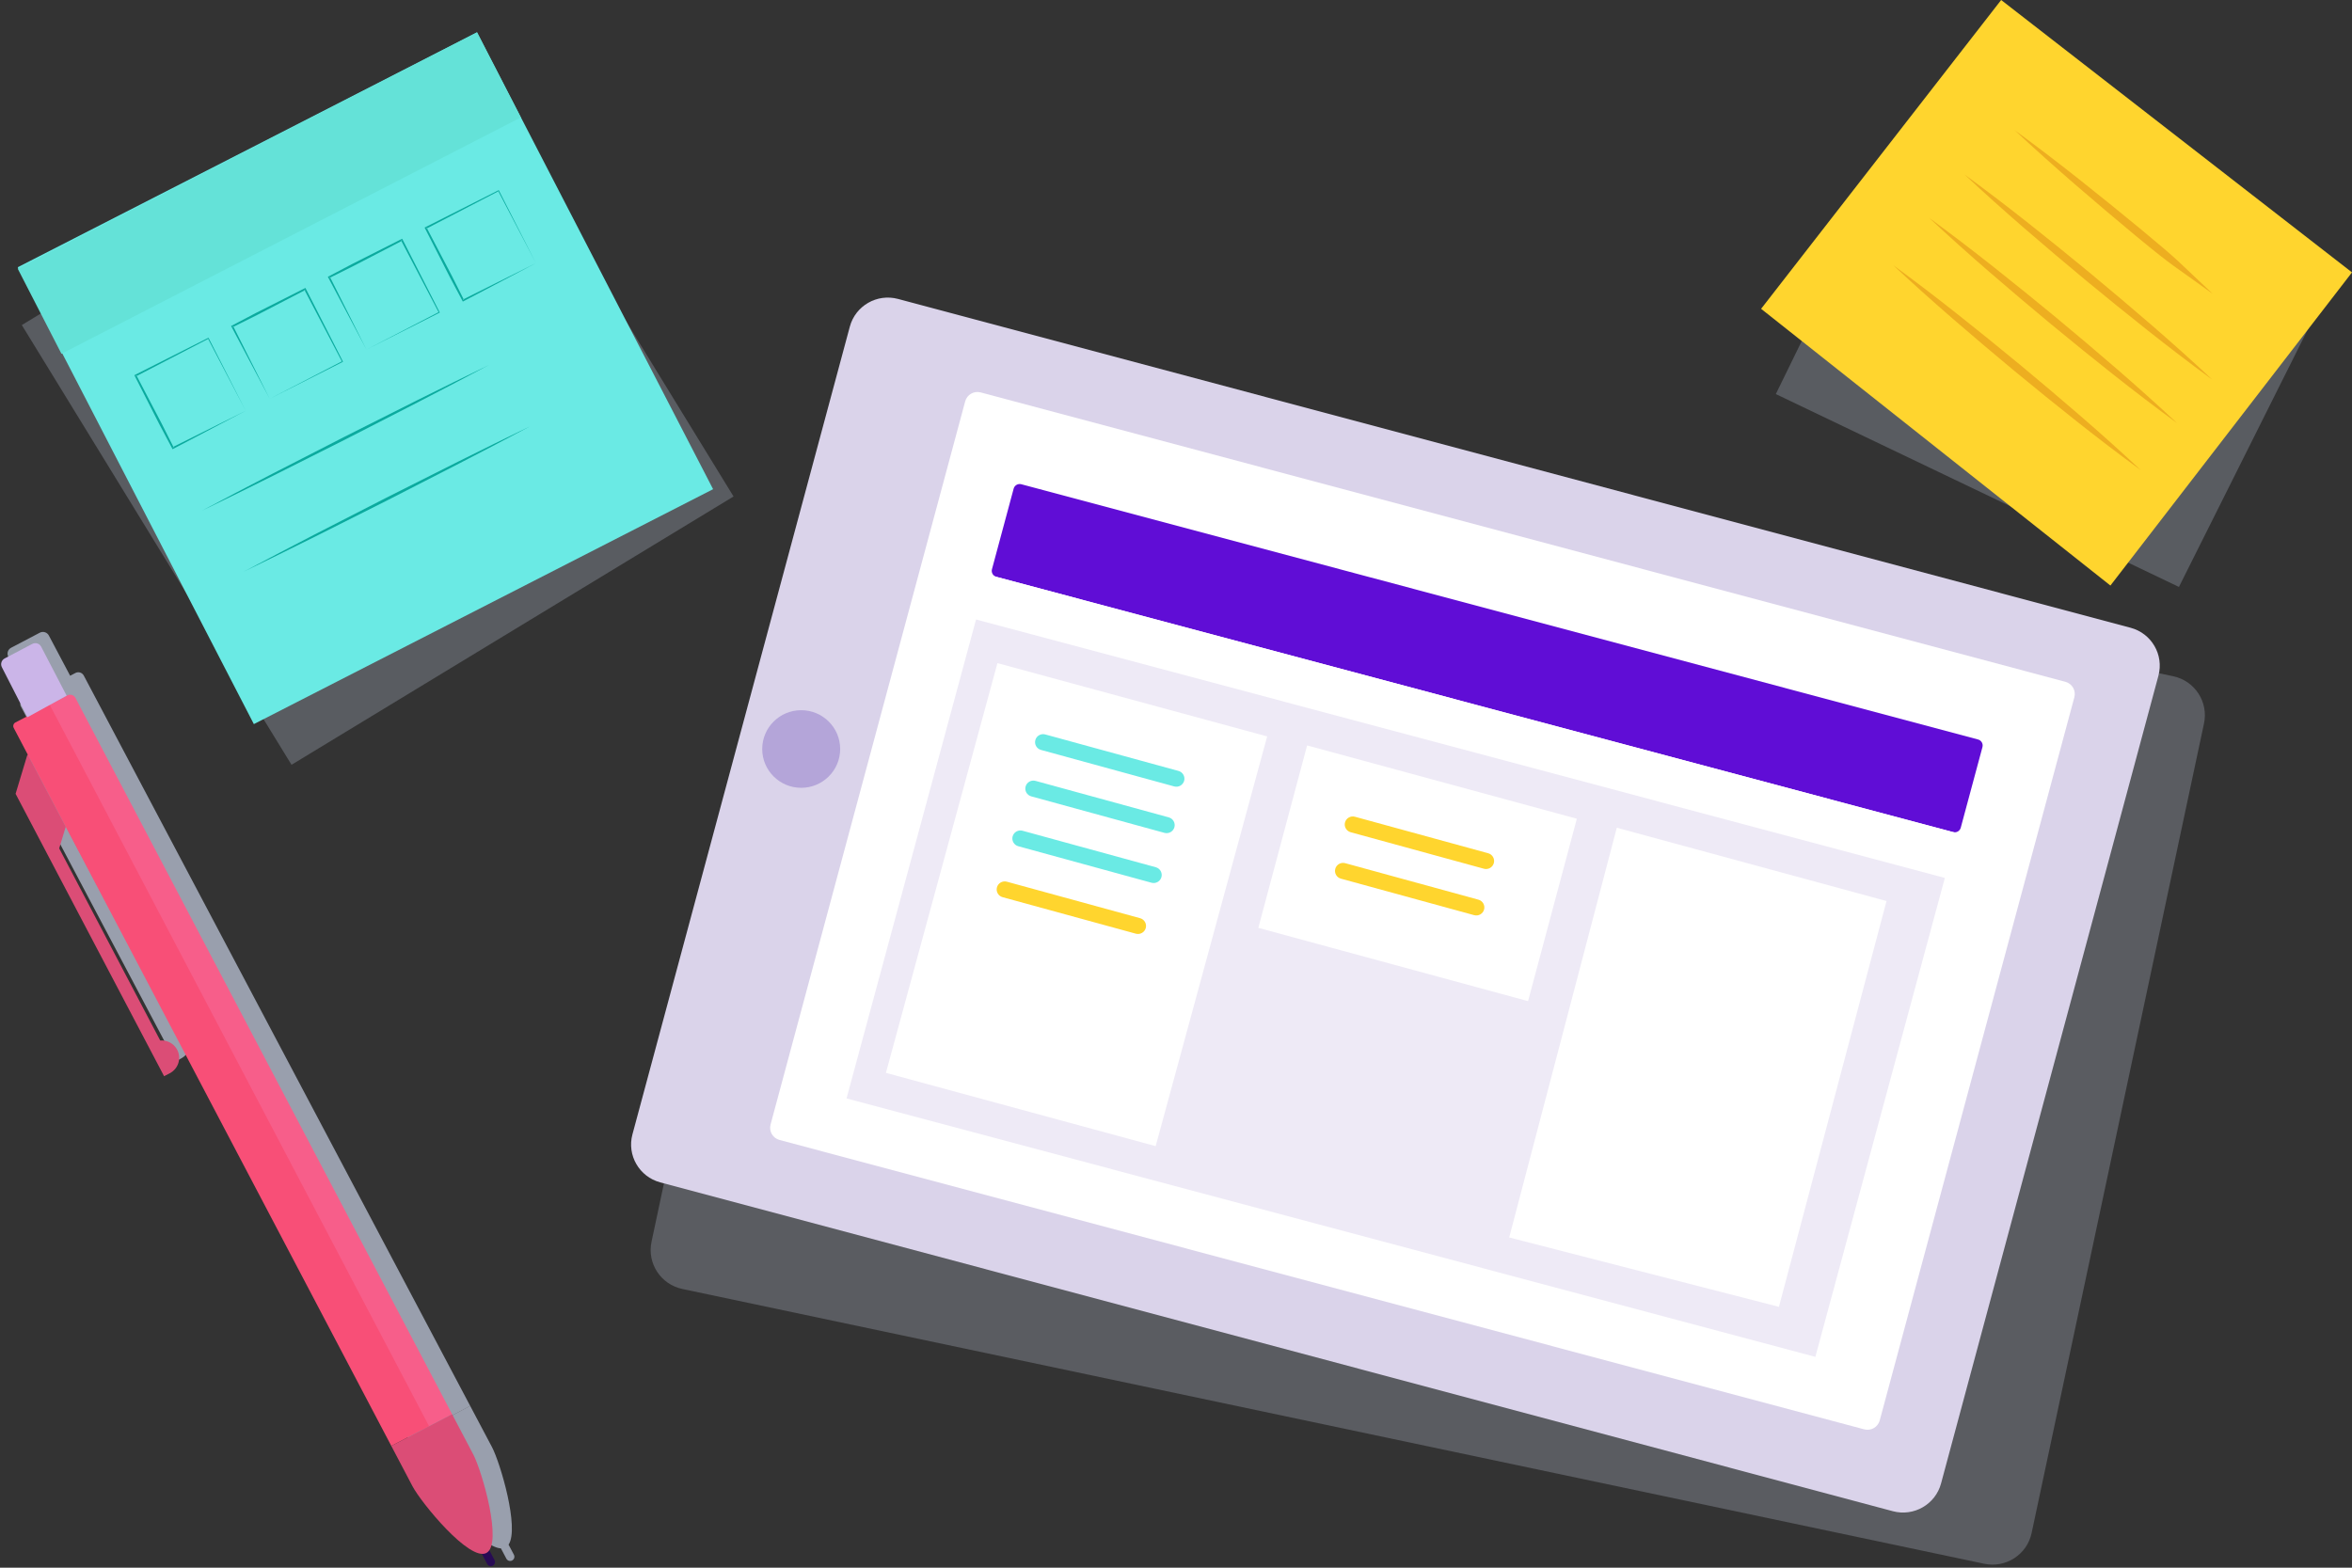 <?xml version="1.0" encoding="UTF-8"?>
<svg width="600px" height="400px" viewBox="0 0 600 400" version="1.1" xmlns="http://www.w3.org/2000/svg" xmlns:xlink="http://www.w3.org/1999/xlink">
    <rect x="0" y="0" width="600" height="400" fill="#333333" stroke="none"/>
    <!-- Generator: Sketch 49.3 (51167) - http://www.bohemiancoding.com/sketch -->
    <title>illustration/software</title>
    <desc>Created with Sketch.</desc>
    <defs></defs>
    <g id="illustration/software" stroke="none" stroke-width="1" fill="none" fill-rule="evenodd">
        <g id="Group">
            <g id="Postit" transform="translate(4, 8)">
                <polygon id="Fill-2" fill="#D3DCF2" opacity="0.24" points="114.327 6.477 1.565 74.939 70.369 187.139 183.13 118.679"></polygon>
                <polygon id="Fill-4" fill="#6AEAE4" points="177.913 116.816 60.76 176.756 0.522 60.187 117.674 0.247"></polygon>
                <polygon id="Fill-5" fill="#64E2D8" points="128.87 21.965 11.68 82.272 0.522 60.555 117.711 0.247"></polygon>
                <polygon id="Fill-58" fill="#0BAA9E" points="58.677 96.806 40.224 106.508 40.026 106.612 39.919 106.412 36.671 100.285 30.376 87.932 30.273 87.73 30.476 87.628 49.084 78.227 49.185 78.175 49.236 78.275 58.677 96.806 49.035 78.378 49.187 78.427 30.683 88.028 30.78 87.726 37.208 100.011 40.321 106.205 40.017 106.108"></polygon>
                <polygon id="Fill-60" fill="#0BAA9E" points="64.801 93.753 55.059 75.378 54.954 75.18 55.157 75.074 61.308 71.84 73.712 65.571 73.915 65.468 74.018 65.669 83.458 84.2 83.51 84.301 83.409 84.351 64.801 93.753 83.306 84.151 83.257 84.303 73.615 65.875 73.919 65.973 61.584 72.373 55.364 75.475 55.461 75.171"></polygon>
                <polygon id="Fill-62" fill="#0BAA9E" points="89.483 81.199 79.74 62.822 79.635 62.625 79.838 62.518 85.989 59.284 98.395 53.017 98.598 52.914 98.699 53.115 108.14 71.645 108.191 71.746 108.09 71.797 89.483 81.199 107.988 71.597 107.938 71.748 98.297 53.321 98.602 53.419 86.265 59.819 80.045 62.92 80.142 62.616"></polygon>
                <polygon id="Fill-64" fill="#0BAA9E" points="132.72 59.142 114.268 68.845 114.071 68.949 113.963 68.747 110.716 62.622 104.421 50.269 104.317 50.065 104.519 49.965 123.128 40.562 123.229 40.511 123.28 40.611 132.72 59.142 123.078 40.715 123.23 40.763 104.726 50.365 104.824 50.062 111.251 62.347 114.365 68.541 114.061 68.443"></polygon>
                <path d="M58.144,137.877 C64.188,134.663 70.249,131.481 76.331,128.339 L94.602,118.97 L112.949,109.746 C119.074,106.689 125.219,103.673 131.383,100.692 C125.34,103.907 119.278,107.089 113.197,110.23 L94.925,119.6 L76.577,128.823 C70.453,131.879 64.306,134.895 58.144,137.877" id="Fill-19" fill="#0BAA9E"></path>
                <path d="M47.491,122.318 C53.534,119.103 59.594,115.92 65.677,112.778 L83.948,103.409 L102.295,94.185 C108.421,91.128 114.566,88.113 120.729,85.131 C114.686,88.346 108.625,91.528 102.543,94.67 L84.27,104.039 L65.923,113.262 C59.8,116.319 53.653,119.334 47.491,122.318" id="Fill-69" fill="#0BAA9E"></path>
            </g>
            <g id="Tablet" transform="translate(160, 75)">
                <path d="M346.178,323.997 L14.064,253.884 C8.555,252.721 5.036,247.33 6.204,241.843 L50.181,35.259 C51.348,29.772 56.762,26.268 62.27,27.43 L394.385,97.543 C399.895,98.706 403.415,104.097 402.247,109.585 L358.269,316.168 C357.102,321.654 351.689,325.16 346.178,323.997" id="Fill-14" fill="#D3DCF2" opacity="0.242"></path>
                <path d="M322.869,310.588 L8.433,226.686 C3.08,225.257 -0.097,219.777 1.336,214.446 L56.793,8.34 C58.227,3.008 63.73,-0.156 69.084,1.273 L383.52,85.177 C388.875,86.606 392.051,92.085 390.617,97.417 L335.162,303.521 C333.726,308.853 328.224,312.017 322.869,310.588" id="Fill-21" fill="#DAD3EA"></path>
                <path d="M315.559,289.702 L38.861,215.868 C37.134,215.409 36.11,213.64 36.572,211.921 L86.219,27.408 C86.682,25.688 88.457,24.667 90.183,25.128 L366.882,98.96 C368.608,99.421 369.633,101.189 369.17,102.91 L319.524,287.422 C319.061,289.141 317.286,290.163 315.559,289.702" id="Fill-23" fill="#FFFFFF"></path>
                <path d="M338.246,137.311 L94.175,72.185 C93.328,71.958 92.823,71.091 93.051,70.245 L98.586,49.674 C98.813,48.83 99.686,48.328 100.534,48.555 L344.603,113.681 C345.451,113.908 345.955,114.777 345.727,115.621 L340.192,136.192 C339.965,137.037 339.093,137.538 338.246,137.311" id="Fill-25" fill="#600DD6"></path>
                <polygon id="Fill-27" fill="#FFFFFF" points="339.781 137.721 92.64 71.775 52.914 219.414 300.057 285.36"></polygon>
                <polygon id="Fill-33" fill="#512DA8" opacity="0.1" points="336.134 149.011 88.993 83.065 55.955 205.265 303.098 271.211"></polygon>
                <path d="M54.33,116.11 C54.33,121.579 49.878,126.012 44.385,126.012 C38.895,126.012 34.442,121.579 34.442,116.11 C34.442,110.641 38.895,106.208 44.385,106.208 C49.878,106.208 54.33,110.641 54.33,116.11" id="Fill-35" fill="#B4A5D9"></path>
                <polygon id="Fill-83" fill="#FFFFFF" points="134.81 217.444 66 198.742 94.448 94.197 163.258 112.9"></polygon>
                <polygon id="Fill-83" fill="#FFFFFF" points="229.81 180.444 161 161.742 173.448 115.197 242.258 133.9"></polygon>
                <polygon id="Fill-83" fill="#FFFFFF" points="293.81 258.444 225 240.742 252.448 136.197 321.258 154.9"></polygon>
                <path d="M105.561,116.347 C104.466,116.05 103.82,114.921 104.119,113.829 C104.419,112.737 105.551,112.095 106.647,112.394 L140.635,121.707 C141.731,122.006 142.377,123.133 142.079,124.224 C141.777,125.316 140.647,125.96 139.55,125.661 L105.561,116.347 Z" id="Fill-85" fill="#6AEAE4"></path>
                <path d="M103.076,128.194 C101.979,127.897 101.333,126.768 101.633,125.676 C101.933,124.586 103.065,123.942 104.162,124.241 L138.149,133.554 C139.246,133.853 139.892,134.98 139.592,136.071 C139.292,137.163 138.16,137.807 137.063,137.508 L103.076,128.194 Z" id="Fill-87" fill="#6AEAE4"></path>
                <path d="M99.767,140.92 C98.671,140.623 98.025,139.494 98.325,138.402 C98.625,137.31 99.757,136.667 100.853,136.967 L134.841,146.28 C135.938,146.578 136.582,147.706 136.284,148.797 C135.984,149.889 134.852,150.532 133.755,150.233 L99.767,140.92 Z" id="Fill-93" fill="#6AEAE4"></path>
                <path d="M95.767,153.92 C94.671,153.623 94.025,152.494 94.325,151.402 C94.625,150.31 95.757,149.667 96.853,149.967 L130.841,159.28 C131.938,159.578 132.582,160.706 132.284,161.797 C131.984,162.889 130.852,163.532 129.755,163.233 L95.767,153.92 Z" id="Fill-93" fill="#FFD52E"></path>
                <path d="M184.561,137.347 C183.466,137.05 182.82,135.921 183.119,134.829 C183.419,133.737 184.551,133.095 185.647,133.394 L219.635,142.707 C220.731,143.006 221.377,144.133 221.079,145.224 C220.777,146.316 219.647,146.96 218.55,146.661 L184.561,137.347 Z" id="Fill-85" fill="#FFD52E"></path>
                <path d="M182.076,149.194 C180.979,148.897 180.333,147.768 180.633,146.676 C180.933,145.586 182.065,144.942 183.162,145.241 L217.149,154.554 C218.246,154.853 218.892,155.98 218.592,157.071 C218.292,158.163 217.16,158.807 216.063,158.508 L182.076,149.194 Z" id="Fill-87" fill="#FFD52E"></path>
            </g>
            <g id="Postit" transform="translate(449, 0)">
                <polygon id="Fill-8" fill="#D3DCF2" opacity="0.24" points="106.853 149.759 4.015 100.549 38.5 30 147 69.5"></polygon>
                <polygon id="Fill-12" fill="#FFD52E" points="0.261 78.795 89.372 149.403 151 69.5 61.5 0"></polygon>
                <path d="M52.15,44.523 C63.22,52.605 73.88,61.182 84.437,69.878 C94.953,78.625 105.365,87.494 115.362,96.864 C104.288,88.786 93.63,80.209 83.075,71.509 C72.562,62.759 62.15,53.889 52.15,44.523" id="Fill-74" fill="#EDAE20"></path>
                <path d="M97.222,58.562 C107.737,67.308 105.503,65.63 115.5,75 C104.426,66.922 106.414,68.893 95.859,60.192 C85.346,51.442 74.934,42.571 64.934,33.207 C76.006,41.289 86.664,49.865 97.222,58.562 Z" id="Fill-76" fill="#EDAE20"></path>
                <path d="M43.152,55.605 C54.224,63.687 64.882,72.264 75.44,80.96 C85.955,89.706 96.368,98.576 106.365,107.946 C95.291,99.868 84.632,91.291 74.077,82.591 C63.564,73.841 53.152,64.971 43.152,55.605" id="Fill-79" fill="#EDAE20"></path>
                <path d="M33.919,67.63 C44.989,75.712 55.649,84.288 66.207,92.984 C76.722,101.73 87.135,110.6 97.132,119.97 C86.058,111.892 75.399,103.316 64.844,94.615 C54.331,85.865 43.919,76.995 33.919,67.63" id="Fill-81" fill="#EDAE20"></path>
            </g>
            <g id="Pen" transform="translate(0, 161)">
                <path d="M131.098,235.696 L129.736,233.12 C132.554,228.939 127.628,212.237 125.489,208.193 L119.95,197.726 L104.13,206.025 L109.669,216.493 C111.79,220.503 122.672,233.809 127.785,234.072 L129.178,236.703 C129.457,237.233 130.113,237.435 130.644,237.156 C131.174,236.878 131.377,236.225 131.098,235.696" id="Fill-39" fill="#D3DCF2" opacity="0.64"></path>
                <path d="M119.95,197.725 L21.366,11.366 C20.959,10.601 20.011,10.308 19.243,10.711 L17.895,11.418 L16.995,9.719 L15.855,7.563 L12.462,1.152 C12.022,0.318 10.987,-0.001 10.152,0.437 L2.836,4.275 C1.999,4.714 1.678,5.745 2.12,6.578 L7.55,16.845 L5.75,17.79 C5.232,18.061 5.033,18.7 5.306,19.215 L8.924,26.054 L5.838,36.383 L7.77,40.037 L15.829,55.272 L40.463,101.84 L44.704,109.855 L46.19,109.076 C48.413,107.91 49.266,105.172 48.094,102.956 C47.215,101.293 45.441,100.401 43.672,100.556 L17.232,50.577 L18.916,44.944 L104.13,206.024 L112.216,201.783 L119.95,197.725 Z" id="Fill-41" fill="#D3DCF2" opacity="0.64"></path>
                <path d="M125.711,238.489 C125.191,238.76 124.548,238.561 124.275,238.041 L122.581,234.819 L124.465,233.839 L126.159,237.06 C126.432,237.578 126.23,238.218 125.711,238.489" id="Fill-44" fill="#280B54"></path>
                <path d="M115.337,199.843 L107.567,203.893 L10.765,19.771 L17.171,16.431 C17.925,16.039 18.855,16.328 19.248,17.079 L115.337,199.843 Z" id="Fill-46" fill="#F75E8A"></path>
                <path d="M109.462,202.905 L99.822,207.933 L3.501,24.727 C3.235,24.221 3.431,23.596 3.94,23.331 L12.661,18.783 L109.462,202.905 Z" id="Fill-48" fill="#F84F77"></path>
                <path d="M1.192,7 C0.372,7.428 0.055,8.438 0.484,9.254 L7,22 L17,16.5 L10.5,4 C10.07,3.182 9.058,2.866 8.236,3.294 L1.192,7 Z" id="Fill-50" fill="#CBB5E8"></path>
                <path d="M115.337,199.843 L99.821,207.932 L105.218,218.198 C107.461,222.466 119.783,237.486 124.067,235.251 C128.352,233.017 122.977,214.376 120.734,210.109 L115.337,199.843 Z" id="Fill-54" fill="#DB4D76"></path>
                <path d="M16.766,49.958 L7.026,31.434 L3.978,41.542 L5.863,45.125 L13.717,60.066 L37.727,105.736 L41.86,113.597 L43.318,112.838 C45.498,111.7 46.339,109.019 45.198,106.849 C44.34,105.217 42.607,104.34 40.871,104.486 L15.103,55.472 L16.766,49.958 Z" id="Fill-56" fill="#DB4D76"></path>
            </g>
        </g>
    </g>
</svg>